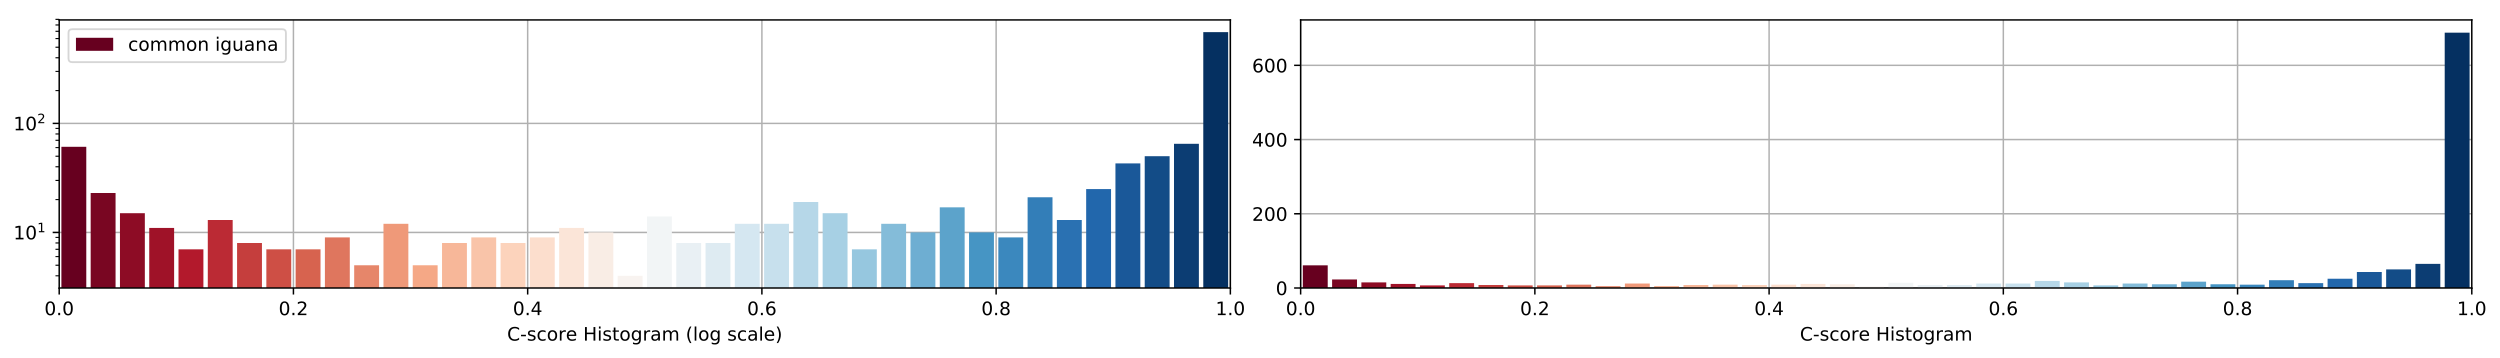 <?xml version="1.0" encoding="utf-8" standalone="no"?>
<!DOCTYPE svg PUBLIC "-//W3C//DTD SVG 1.1//EN"
  "http://www.w3.org/Graphics/SVG/1.1/DTD/svg11.dtd">
<!-- Created with matplotlib (https://matplotlib.org/) -->
<svg height="192.256pt" version="1.1" viewBox="0 0 1342.952 192.256" width="1342.952pt" xmlns="http://www.w3.org/2000/svg" xmlns:xlink="http://www.w3.org/1999/xlink">
 <defs>
  <style type="text/css">
*{stroke-linecap:butt;stroke-linejoin:round;}
  </style>
 </defs>
 <g id="figure_1">
  <g id="patch_1">
   <path d="M 0 192.256 
L 1342.952 192.256 
L 1342.952 0 
L 0 0 
z
" style="fill:#ffffff;"/>
  </g>
  <g id="axes_1">
   <g id="patch_2">
    <path d="M 31.8 154.7 
L 660.926 154.7 
L 660.926 10.7 
L 31.8 10.7 
z
" style="fill:#ffffff;"/>
   </g>
   <g id="matplotlib.axis_1">
    <g id="xtick_1">
     <g id="line2d_1">
      <path clip-path="url(#p2739541b10)" d="M 31.8 154.7 
L 31.8 10.7 
" style="fill:none;stroke:#b0b0b0;stroke-linecap:square;stroke-width:0.8;"/>
     </g>
     <g id="line2d_2">
      <defs>
       <path d="M 0 0 
L 0 3.5 
" id="me928acd045" style="stroke:#000000;stroke-width:0.8;"/>
      </defs>
      <g>
       <use style="stroke:#000000;stroke-width:0.8;" x="31.8" xlink:href="#me928acd045" y="154.7"/>
      </g>
     </g>
     <g id="text_1">
      <!-- 0.0 -->
      <defs>
       <path d="M 31.781 66.406 
Q 24.172 66.406 20.328 58.906 
Q 16.5 51.422 16.5 36.375 
Q 16.5 21.391 20.328 13.891 
Q 24.172 6.391 31.781 6.391 
Q 39.453 6.391 43.281 13.891 
Q 47.125 21.391 47.125 36.375 
Q 47.125 51.422 43.281 58.906 
Q 39.453 66.406 31.781 66.406 
z
M 31.781 74.219 
Q 44.047 74.219 50.516 64.516 
Q 56.984 54.828 56.984 36.375 
Q 56.984 17.969 50.516 8.266 
Q 44.047 -1.422 31.781 -1.422 
Q 19.531 -1.422 13.062 8.266 
Q 6.594 17.969 6.594 36.375 
Q 6.594 54.828 13.062 64.516 
Q 19.531 74.219 31.781 74.219 
z
" id="DejaVuSans-48"/>
       <path d="M 10.688 12.406 
L 21 12.406 
L 21 0 
L 10.688 0 
z
" id="DejaVuSans-46"/>
      </defs>
      <g transform="translate(23.848 169.298)scale(0.1 -0.1)">
       <use xlink:href="#DejaVuSans-48"/>
       <use x="63.623" xlink:href="#DejaVuSans-46"/>
       <use x="95.41" xlink:href="#DejaVuSans-48"/>
      </g>
     </g>
    </g>
    <g id="xtick_2">
     <g id="line2d_3">
      <path clip-path="url(#p2739541b10)" d="M 157.625 154.7 
L 157.625 10.7 
" style="fill:none;stroke:#b0b0b0;stroke-linecap:square;stroke-width:0.8;"/>
     </g>
     <g id="line2d_4">
      <g>
       <use style="stroke:#000000;stroke-width:0.8;" x="157.625" xlink:href="#me928acd045" y="154.7"/>
      </g>
     </g>
     <g id="text_2">
      <!-- 0.2 -->
      <defs>
       <path d="M 19.188 8.297 
L 53.609 8.297 
L 53.609 0 
L 7.328 0 
L 7.328 8.297 
Q 12.938 14.109 22.625 23.891 
Q 32.328 33.688 34.812 36.531 
Q 39.547 41.844 41.422 45.531 
Q 43.312 49.219 43.312 52.781 
Q 43.312 58.594 39.234 62.25 
Q 35.156 65.922 28.609 65.922 
Q 23.969 65.922 18.812 64.312 
Q 13.672 62.703 7.812 59.422 
L 7.812 69.391 
Q 13.766 71.781 18.938 73 
Q 24.125 74.219 28.422 74.219 
Q 39.75 74.219 46.484 68.547 
Q 53.219 62.891 53.219 53.422 
Q 53.219 48.922 51.531 44.891 
Q 49.859 40.875 45.406 35.406 
Q 44.188 33.984 37.641 27.219 
Q 31.109 20.453 19.188 8.297 
z
" id="DejaVuSans-50"/>
      </defs>
      <g transform="translate(149.674 169.298)scale(0.1 -0.1)">
       <use xlink:href="#DejaVuSans-48"/>
       <use x="63.623" xlink:href="#DejaVuSans-46"/>
       <use x="95.41" xlink:href="#DejaVuSans-50"/>
      </g>
     </g>
    </g>
    <g id="xtick_3">
     <g id="line2d_5">
      <path clip-path="url(#p2739541b10)" d="M 283.45 154.7 
L 283.45 10.7 
" style="fill:none;stroke:#b0b0b0;stroke-linecap:square;stroke-width:0.8;"/>
     </g>
     <g id="line2d_6">
      <g>
       <use style="stroke:#000000;stroke-width:0.8;" x="283.45" xlink:href="#me928acd045" y="154.7"/>
      </g>
     </g>
     <g id="text_3">
      <!-- 0.4 -->
      <defs>
       <path d="M 37.797 64.312 
L 12.891 25.391 
L 37.797 25.391 
z
M 35.203 72.906 
L 47.609 72.906 
L 47.609 25.391 
L 58.016 25.391 
L 58.016 17.188 
L 47.609 17.188 
L 47.609 0 
L 37.797 0 
L 37.797 17.188 
L 4.891 17.188 
L 4.891 26.703 
z
" id="DejaVuSans-52"/>
      </defs>
      <g transform="translate(275.499 169.298)scale(0.1 -0.1)">
       <use xlink:href="#DejaVuSans-48"/>
       <use x="63.623" xlink:href="#DejaVuSans-46"/>
       <use x="95.41" xlink:href="#DejaVuSans-52"/>
      </g>
     </g>
    </g>
    <g id="xtick_4">
     <g id="line2d_7">
      <path clip-path="url(#p2739541b10)" d="M 409.276 154.7 
L 409.276 10.7 
" style="fill:none;stroke:#b0b0b0;stroke-linecap:square;stroke-width:0.8;"/>
     </g>
     <g id="line2d_8">
      <g>
       <use style="stroke:#000000;stroke-width:0.8;" x="409.276" xlink:href="#me928acd045" y="154.7"/>
      </g>
     </g>
     <g id="text_4">
      <!-- 0.6 -->
      <defs>
       <path d="M 33.016 40.375 
Q 26.375 40.375 22.484 35.828 
Q 18.609 31.297 18.609 23.391 
Q 18.609 15.531 22.484 10.953 
Q 26.375 6.391 33.016 6.391 
Q 39.656 6.391 43.531 10.953 
Q 47.406 15.531 47.406 23.391 
Q 47.406 31.297 43.531 35.828 
Q 39.656 40.375 33.016 40.375 
z
M 52.594 71.297 
L 52.594 62.312 
Q 48.875 64.062 45.094 64.984 
Q 41.312 65.922 37.594 65.922 
Q 27.828 65.922 22.672 59.328 
Q 17.531 52.734 16.797 39.406 
Q 19.672 43.656 24.016 45.922 
Q 28.375 48.188 33.594 48.188 
Q 44.578 48.188 50.953 41.516 
Q 57.328 34.859 57.328 23.391 
Q 57.328 12.156 50.688 5.359 
Q 44.047 -1.422 33.016 -1.422 
Q 20.359 -1.422 13.672 8.266 
Q 6.984 17.969 6.984 36.375 
Q 6.984 53.656 15.188 63.938 
Q 23.391 74.219 37.203 74.219 
Q 40.922 74.219 44.703 73.484 
Q 48.484 72.75 52.594 71.297 
z
" id="DejaVuSans-54"/>
      </defs>
      <g transform="translate(401.324 169.298)scale(0.1 -0.1)">
       <use xlink:href="#DejaVuSans-48"/>
       <use x="63.623" xlink:href="#DejaVuSans-46"/>
       <use x="95.41" xlink:href="#DejaVuSans-54"/>
      </g>
     </g>
    </g>
    <g id="xtick_5">
     <g id="line2d_9">
      <path clip-path="url(#p2739541b10)" d="M 535.101 154.7 
L 535.101 10.7 
" style="fill:none;stroke:#b0b0b0;stroke-linecap:square;stroke-width:0.8;"/>
     </g>
     <g id="line2d_10">
      <g>
       <use style="stroke:#000000;stroke-width:0.8;" x="535.101" xlink:href="#me928acd045" y="154.7"/>
      </g>
     </g>
     <g id="text_5">
      <!-- 0.8 -->
      <defs>
       <path d="M 31.781 34.625 
Q 24.75 34.625 20.719 30.859 
Q 16.703 27.094 16.703 20.516 
Q 16.703 13.922 20.719 10.156 
Q 24.75 6.391 31.781 6.391 
Q 38.812 6.391 42.859 10.172 
Q 46.922 13.969 46.922 20.516 
Q 46.922 27.094 42.891 30.859 
Q 38.875 34.625 31.781 34.625 
z
M 21.922 38.812 
Q 15.578 40.375 12.031 44.719 
Q 8.5 49.078 8.5 55.328 
Q 8.5 64.062 14.719 69.141 
Q 20.953 74.219 31.781 74.219 
Q 42.672 74.219 48.875 69.141 
Q 55.078 64.062 55.078 55.328 
Q 55.078 49.078 51.531 44.719 
Q 48 40.375 41.703 38.812 
Q 48.828 37.156 52.797 32.312 
Q 56.781 27.484 56.781 20.516 
Q 56.781 9.906 50.312 4.234 
Q 43.844 -1.422 31.781 -1.422 
Q 19.734 -1.422 13.25 4.234 
Q 6.781 9.906 6.781 20.516 
Q 6.781 27.484 10.781 32.312 
Q 14.797 37.156 21.922 38.812 
z
M 18.312 54.391 
Q 18.312 48.734 21.844 45.562 
Q 25.391 42.391 31.781 42.391 
Q 38.141 42.391 41.719 45.562 
Q 45.312 48.734 45.312 54.391 
Q 45.312 60.062 41.719 63.234 
Q 38.141 66.406 31.781 66.406 
Q 25.391 66.406 21.844 63.234 
Q 18.312 60.062 18.312 54.391 
z
" id="DejaVuSans-56"/>
      </defs>
      <g transform="translate(527.149 169.298)scale(0.1 -0.1)">
       <use xlink:href="#DejaVuSans-48"/>
       <use x="63.623" xlink:href="#DejaVuSans-46"/>
       <use x="95.41" xlink:href="#DejaVuSans-56"/>
      </g>
     </g>
    </g>
    <g id="xtick_6">
     <g id="line2d_11">
      <path clip-path="url(#p2739541b10)" d="M 660.926 154.7 
L 660.926 10.7 
" style="fill:none;stroke:#b0b0b0;stroke-linecap:square;stroke-width:0.8;"/>
     </g>
     <g id="line2d_12">
      <g>
       <use style="stroke:#000000;stroke-width:0.8;" x="660.926" xlink:href="#me928acd045" y="154.7"/>
      </g>
     </g>
     <g id="text_6">
      <!-- 1.0 -->
      <defs>
       <path d="M 12.406 8.297 
L 28.516 8.297 
L 28.516 63.922 
L 10.984 60.406 
L 10.984 69.391 
L 28.422 72.906 
L 38.281 72.906 
L 38.281 8.297 
L 54.391 8.297 
L 54.391 0 
L 12.406 0 
z
" id="DejaVuSans-49"/>
      </defs>
      <g transform="translate(652.975 169.298)scale(0.1 -0.1)">
       <use xlink:href="#DejaVuSans-49"/>
       <use x="63.623" xlink:href="#DejaVuSans-46"/>
       <use x="95.41" xlink:href="#DejaVuSans-48"/>
      </g>
     </g>
    </g>
    <g id="text_7">
     <!-- C-score Histogram (log scale) -->
     <defs>
      <path d="M 64.406 67.281 
L 64.406 56.891 
Q 59.422 61.531 53.781 63.812 
Q 48.141 66.109 41.797 66.109 
Q 29.297 66.109 22.656 58.469 
Q 16.016 50.828 16.016 36.375 
Q 16.016 21.969 22.656 14.328 
Q 29.297 6.688 41.797 6.688 
Q 48.141 6.688 53.781 8.984 
Q 59.422 11.281 64.406 15.922 
L 64.406 5.609 
Q 59.234 2.094 53.438 0.328 
Q 47.656 -1.422 41.219 -1.422 
Q 24.656 -1.422 15.125 8.703 
Q 5.609 18.844 5.609 36.375 
Q 5.609 53.953 15.125 64.078 
Q 24.656 74.219 41.219 74.219 
Q 47.75 74.219 53.531 72.484 
Q 59.328 70.75 64.406 67.281 
z
" id="DejaVuSans-67"/>
      <path d="M 4.891 31.391 
L 31.203 31.391 
L 31.203 23.391 
L 4.891 23.391 
z
" id="DejaVuSans-45"/>
      <path d="M 44.281 53.078 
L 44.281 44.578 
Q 40.484 46.531 36.375 47.5 
Q 32.281 48.484 27.875 48.484 
Q 21.188 48.484 17.844 46.438 
Q 14.5 44.391 14.5 40.281 
Q 14.5 37.156 16.891 35.375 
Q 19.281 33.594 26.516 31.984 
L 29.594 31.297 
Q 39.156 29.25 43.188 25.516 
Q 47.219 21.781 47.219 15.094 
Q 47.219 7.469 41.188 3.016 
Q 35.156 -1.422 24.609 -1.422 
Q 20.219 -1.422 15.453 -0.562 
Q 10.688 0.297 5.422 2 
L 5.422 11.281 
Q 10.406 8.688 15.234 7.391 
Q 20.062 6.109 24.812 6.109 
Q 31.156 6.109 34.562 8.281 
Q 37.984 10.453 37.984 14.406 
Q 37.984 18.062 35.516 20.016 
Q 33.062 21.969 24.703 23.781 
L 21.578 24.516 
Q 13.234 26.266 9.516 29.906 
Q 5.812 33.547 5.812 39.891 
Q 5.812 47.609 11.281 51.797 
Q 16.75 56 26.812 56 
Q 31.781 56 36.172 55.266 
Q 40.578 54.547 44.281 53.078 
z
" id="DejaVuSans-115"/>
      <path d="M 48.781 52.594 
L 48.781 44.188 
Q 44.969 46.297 41.141 47.344 
Q 37.312 48.391 33.406 48.391 
Q 24.656 48.391 19.812 42.844 
Q 14.984 37.312 14.984 27.297 
Q 14.984 17.281 19.812 11.734 
Q 24.656 6.203 33.406 6.203 
Q 37.312 6.203 41.141 7.25 
Q 44.969 8.297 48.781 10.406 
L 48.781 2.094 
Q 45.016 0.344 40.984 -0.531 
Q 36.969 -1.422 32.422 -1.422 
Q 20.062 -1.422 12.781 6.344 
Q 5.516 14.109 5.516 27.297 
Q 5.516 40.672 12.859 48.328 
Q 20.219 56 33.016 56 
Q 37.156 56 41.109 55.141 
Q 45.062 54.297 48.781 52.594 
z
" id="DejaVuSans-99"/>
      <path d="M 30.609 48.391 
Q 23.391 48.391 19.188 42.75 
Q 14.984 37.109 14.984 27.297 
Q 14.984 17.484 19.156 11.844 
Q 23.344 6.203 30.609 6.203 
Q 37.797 6.203 41.984 11.859 
Q 46.188 17.531 46.188 27.297 
Q 46.188 37.016 41.984 42.703 
Q 37.797 48.391 30.609 48.391 
z
M 30.609 56 
Q 42.328 56 49.016 48.375 
Q 55.719 40.766 55.719 27.297 
Q 55.719 13.875 49.016 6.219 
Q 42.328 -1.422 30.609 -1.422 
Q 18.844 -1.422 12.172 6.219 
Q 5.516 13.875 5.516 27.297 
Q 5.516 40.766 12.172 48.375 
Q 18.844 56 30.609 56 
z
" id="DejaVuSans-111"/>
      <path d="M 41.109 46.297 
Q 39.594 47.172 37.812 47.578 
Q 36.031 48 33.891 48 
Q 26.266 48 22.188 43.047 
Q 18.109 38.094 18.109 28.812 
L 18.109 0 
L 9.078 0 
L 9.078 54.688 
L 18.109 54.688 
L 18.109 46.188 
Q 20.953 51.172 25.484 53.578 
Q 30.031 56 36.531 56 
Q 37.453 56 38.578 55.875 
Q 39.703 55.766 41.062 55.516 
z
" id="DejaVuSans-114"/>
      <path d="M 56.203 29.594 
L 56.203 25.203 
L 14.891 25.203 
Q 15.484 15.922 20.484 11.062 
Q 25.484 6.203 34.422 6.203 
Q 39.594 6.203 44.453 7.469 
Q 49.312 8.734 54.109 11.281 
L 54.109 2.781 
Q 49.266 0.734 44.188 -0.344 
Q 39.109 -1.422 33.891 -1.422 
Q 20.797 -1.422 13.156 6.188 
Q 5.516 13.812 5.516 26.812 
Q 5.516 40.234 12.766 48.109 
Q 20.016 56 32.328 56 
Q 43.359 56 49.781 48.891 
Q 56.203 41.797 56.203 29.594 
z
M 47.219 32.234 
Q 47.125 39.594 43.094 43.984 
Q 39.062 48.391 32.422 48.391 
Q 24.906 48.391 20.391 44.141 
Q 15.875 39.891 15.188 32.172 
z
" id="DejaVuSans-101"/>
      <path id="DejaVuSans-32"/>
      <path d="M 9.812 72.906 
L 19.672 72.906 
L 19.672 43.016 
L 55.516 43.016 
L 55.516 72.906 
L 65.375 72.906 
L 65.375 0 
L 55.516 0 
L 55.516 34.719 
L 19.672 34.719 
L 19.672 0 
L 9.812 0 
z
" id="DejaVuSans-72"/>
      <path d="M 9.422 54.688 
L 18.406 54.688 
L 18.406 0 
L 9.422 0 
z
M 9.422 75.984 
L 18.406 75.984 
L 18.406 64.594 
L 9.422 64.594 
z
" id="DejaVuSans-105"/>
      <path d="M 18.312 70.219 
L 18.312 54.688 
L 36.812 54.688 
L 36.812 47.703 
L 18.312 47.703 
L 18.312 18.016 
Q 18.312 11.328 20.141 9.422 
Q 21.969 7.516 27.594 7.516 
L 36.812 7.516 
L 36.812 0 
L 27.594 0 
Q 17.188 0 13.234 3.875 
Q 9.281 7.766 9.281 18.016 
L 9.281 47.703 
L 2.688 47.703 
L 2.688 54.688 
L 9.281 54.688 
L 9.281 70.219 
z
" id="DejaVuSans-116"/>
      <path d="M 45.406 27.984 
Q 45.406 37.75 41.375 43.109 
Q 37.359 48.484 30.078 48.484 
Q 22.859 48.484 18.828 43.109 
Q 14.797 37.75 14.797 27.984 
Q 14.797 18.266 18.828 12.891 
Q 22.859 7.516 30.078 7.516 
Q 37.359 7.516 41.375 12.891 
Q 45.406 18.266 45.406 27.984 
z
M 54.391 6.781 
Q 54.391 -7.172 48.188 -13.984 
Q 42 -20.797 29.203 -20.797 
Q 24.469 -20.797 20.266 -20.094 
Q 16.062 -19.391 12.109 -17.922 
L 12.109 -9.188 
Q 16.062 -11.328 19.922 -12.344 
Q 23.781 -13.375 27.781 -13.375 
Q 36.625 -13.375 41.016 -8.766 
Q 45.406 -4.156 45.406 5.172 
L 45.406 9.625 
Q 42.625 4.781 38.281 2.391 
Q 33.938 0 27.875 0 
Q 17.828 0 11.672 7.656 
Q 5.516 15.328 5.516 27.984 
Q 5.516 40.672 11.672 48.328 
Q 17.828 56 27.875 56 
Q 33.938 56 38.281 53.609 
Q 42.625 51.219 45.406 46.391 
L 45.406 54.688 
L 54.391 54.688 
z
" id="DejaVuSans-103"/>
      <path d="M 34.281 27.484 
Q 23.391 27.484 19.188 25 
Q 14.984 22.516 14.984 16.5 
Q 14.984 11.719 18.141 8.906 
Q 21.297 6.109 26.703 6.109 
Q 34.188 6.109 38.703 11.406 
Q 43.219 16.703 43.219 25.484 
L 43.219 27.484 
z
M 52.203 31.203 
L 52.203 0 
L 43.219 0 
L 43.219 8.297 
Q 40.141 3.328 35.547 0.953 
Q 30.953 -1.422 24.312 -1.422 
Q 15.922 -1.422 10.953 3.297 
Q 6 8.016 6 15.922 
Q 6 25.141 12.172 29.828 
Q 18.359 34.516 30.609 34.516 
L 43.219 34.516 
L 43.219 35.406 
Q 43.219 41.609 39.141 45 
Q 35.062 48.391 27.688 48.391 
Q 23 48.391 18.547 47.266 
Q 14.109 46.141 10.016 43.891 
L 10.016 52.203 
Q 14.938 54.109 19.578 55.047 
Q 24.219 56 28.609 56 
Q 40.484 56 46.344 49.844 
Q 52.203 43.703 52.203 31.203 
z
" id="DejaVuSans-97"/>
      <path d="M 52 44.188 
Q 55.375 50.25 60.062 53.125 
Q 64.75 56 71.094 56 
Q 79.641 56 84.281 50.016 
Q 88.922 44.047 88.922 33.016 
L 88.922 0 
L 79.891 0 
L 79.891 32.719 
Q 79.891 40.578 77.094 44.375 
Q 74.312 48.188 68.609 48.188 
Q 61.625 48.188 57.562 43.547 
Q 53.516 38.922 53.516 30.906 
L 53.516 0 
L 44.484 0 
L 44.484 32.719 
Q 44.484 40.625 41.703 44.406 
Q 38.922 48.188 33.109 48.188 
Q 26.219 48.188 22.156 43.531 
Q 18.109 38.875 18.109 30.906 
L 18.109 0 
L 9.078 0 
L 9.078 54.688 
L 18.109 54.688 
L 18.109 46.188 
Q 21.188 51.219 25.484 53.609 
Q 29.781 56 35.688 56 
Q 41.656 56 45.828 52.969 
Q 50 49.953 52 44.188 
z
" id="DejaVuSans-109"/>
      <path d="M 31 75.875 
Q 24.469 64.656 21.281 53.656 
Q 18.109 42.672 18.109 31.391 
Q 18.109 20.125 21.312 9.062 
Q 24.516 -2 31 -13.188 
L 23.188 -13.188 
Q 15.875 -1.703 12.234 9.375 
Q 8.594 20.453 8.594 31.391 
Q 8.594 42.281 12.203 53.312 
Q 15.828 64.359 23.188 75.875 
z
" id="DejaVuSans-40"/>
      <path d="M 9.422 75.984 
L 18.406 75.984 
L 18.406 0 
L 9.422 0 
z
" id="DejaVuSans-108"/>
      <path d="M 8.016 75.875 
L 15.828 75.875 
Q 23.141 64.359 26.781 53.312 
Q 30.422 42.281 30.422 31.391 
Q 30.422 20.453 26.781 9.375 
Q 23.141 -1.703 15.828 -13.188 
L 8.016 -13.188 
Q 14.5 -2 17.703 9.062 
Q 20.906 20.125 20.906 31.391 
Q 20.906 42.672 17.703 53.656 
Q 14.5 64.656 8.016 75.875 
z
" id="DejaVuSans-41"/>
     </defs>
     <g transform="translate(272.412 182.977)scale(0.1 -0.1)">
      <use xlink:href="#DejaVuSans-67"/>
      <use x="69.824" xlink:href="#DejaVuSans-45"/>
      <use x="105.908" xlink:href="#DejaVuSans-115"/>
      <use x="158.008" xlink:href="#DejaVuSans-99"/>
      <use x="212.988" xlink:href="#DejaVuSans-111"/>
      <use x="274.17" xlink:href="#DejaVuSans-114"/>
      <use x="315.252" xlink:href="#DejaVuSans-101"/>
      <use x="376.775" xlink:href="#DejaVuSans-32"/>
      <use x="408.562" xlink:href="#DejaVuSans-72"/>
      <use x="483.758" xlink:href="#DejaVuSans-105"/>
      <use x="511.541" xlink:href="#DejaVuSans-115"/>
      <use x="563.641" xlink:href="#DejaVuSans-116"/>
      <use x="602.85" xlink:href="#DejaVuSans-111"/>
      <use x="664.031" xlink:href="#DejaVuSans-103"/>
      <use x="727.508" xlink:href="#DejaVuSans-114"/>
      <use x="768.621" xlink:href="#DejaVuSans-97"/>
      <use x="829.9" xlink:href="#DejaVuSans-109"/>
      <use x="927.312" xlink:href="#DejaVuSans-32"/>
      <use x="959.1" xlink:href="#DejaVuSans-40"/>
      <use x="998.113" xlink:href="#DejaVuSans-108"/>
      <use x="1025.896" xlink:href="#DejaVuSans-111"/>
      <use x="1087.078" xlink:href="#DejaVuSans-103"/>
      <use x="1150.555" xlink:href="#DejaVuSans-32"/>
      <use x="1182.342" xlink:href="#DejaVuSans-115"/>
      <use x="1234.441" xlink:href="#DejaVuSans-99"/>
      <use x="1289.422" xlink:href="#DejaVuSans-97"/>
      <use x="1350.701" xlink:href="#DejaVuSans-108"/>
      <use x="1378.484" xlink:href="#DejaVuSans-101"/>
      <use x="1440.008" xlink:href="#DejaVuSans-41"/>
     </g>
    </g>
   </g>
   <g id="matplotlib.axis_2">
    <g id="ytick_1">
     <g id="line2d_13">
      <path clip-path="url(#p2739541b10)" d="M 31.8 124.852 
L 660.926 124.852 
" style="fill:none;stroke:#b0b0b0;stroke-linecap:square;stroke-width:0.8;"/>
     </g>
     <g id="line2d_14">
      <defs>
       <path d="M 0 0 
L -3.5 0 
" id="m51d3885702" style="stroke:#000000;stroke-width:0.8;"/>
      </defs>
      <g>
       <use style="stroke:#000000;stroke-width:0.8;" x="31.8" xlink:href="#m51d3885702" y="124.852"/>
      </g>
     </g>
     <g id="text_8">
      <!-- $\mathdefault{10^{1}}$ -->
      <g transform="translate(7.2 128.651)scale(0.1 -0.1)">
       <use transform="translate(0 0.684)" xlink:href="#DejaVuSans-49"/>
       <use transform="translate(63.623 0.684)" xlink:href="#DejaVuSans-48"/>
       <use transform="translate(128.203 38.966)scale(0.7)" xlink:href="#DejaVuSans-49"/>
      </g>
     </g>
    </g>
    <g id="ytick_2">
     <g id="line2d_15">
      <path clip-path="url(#p2739541b10)" d="M 31.8 66.293 
L 660.926 66.293 
" style="fill:none;stroke:#b0b0b0;stroke-linecap:square;stroke-width:0.8;"/>
     </g>
     <g id="line2d_16">
      <g>
       <use style="stroke:#000000;stroke-width:0.8;" x="31.8" xlink:href="#m51d3885702" y="66.293"/>
      </g>
     </g>
     <g id="text_9">
      <!-- $\mathdefault{10^{2}}$ -->
      <g transform="translate(7.2 70.093)scale(0.1 -0.1)">
       <use transform="translate(0 0.766)" xlink:href="#DejaVuSans-49"/>
       <use transform="translate(63.623 0.766)" xlink:href="#DejaVuSans-48"/>
       <use transform="translate(128.203 39.047)scale(0.7)" xlink:href="#DejaVuSans-50"/>
      </g>
     </g>
    </g>
    <g id="ytick_3">
     <g id="line2d_17">
      <defs>
       <path d="M 0 0 
L -2 0 
" id="m289e7ba349" style="stroke:#000000;stroke-width:0.6;"/>
      </defs>
      <g>
       <use style="stroke:#000000;stroke-width:0.6;" x="31.8" xlink:href="#m289e7ba349" y="148.155"/>
      </g>
     </g>
    </g>
    <g id="ytick_4">
     <g id="line2d_18">
      <g>
       <use style="stroke:#000000;stroke-width:0.6;" x="31.8" xlink:href="#m289e7ba349" y="142.48"/>
      </g>
     </g>
    </g>
    <g id="ytick_5">
     <g id="line2d_19">
      <g>
       <use style="stroke:#000000;stroke-width:0.6;" x="31.8" xlink:href="#m289e7ba349" y="137.843"/>
      </g>
     </g>
    </g>
    <g id="ytick_6">
     <g id="line2d_20">
      <g>
       <use style="stroke:#000000;stroke-width:0.6;" x="31.8" xlink:href="#m289e7ba349" y="133.923"/>
      </g>
     </g>
    </g>
    <g id="ytick_7">
     <g id="line2d_21">
      <g>
       <use style="stroke:#000000;stroke-width:0.6;" x="31.8" xlink:href="#m289e7ba349" y="130.527"/>
      </g>
     </g>
    </g>
    <g id="ytick_8">
     <g id="line2d_22">
      <g>
       <use style="stroke:#000000;stroke-width:0.6;" x="31.8" xlink:href="#m289e7ba349" y="127.531"/>
      </g>
     </g>
    </g>
    <g id="ytick_9">
     <g id="line2d_23">
      <g>
       <use style="stroke:#000000;stroke-width:0.6;" x="31.8" xlink:href="#m289e7ba349" y="107.224"/>
      </g>
     </g>
    </g>
    <g id="ytick_10">
     <g id="line2d_24">
      <g>
       <use style="stroke:#000000;stroke-width:0.6;" x="31.8" xlink:href="#m289e7ba349" y="96.912"/>
      </g>
     </g>
    </g>
    <g id="ytick_11">
     <g id="line2d_25">
      <g>
       <use style="stroke:#000000;stroke-width:0.6;" x="31.8" xlink:href="#m289e7ba349" y="89.596"/>
      </g>
     </g>
    </g>
    <g id="ytick_12">
     <g id="line2d_26">
      <g>
       <use style="stroke:#000000;stroke-width:0.6;" x="31.8" xlink:href="#m289e7ba349" y="83.921"/>
      </g>
     </g>
    </g>
    <g id="ytick_13">
     <g id="line2d_27">
      <g>
       <use style="stroke:#000000;stroke-width:0.6;" x="31.8" xlink:href="#m289e7ba349" y="79.284"/>
      </g>
     </g>
    </g>
    <g id="ytick_14">
     <g id="line2d_28">
      <g>
       <use style="stroke:#000000;stroke-width:0.6;" x="31.8" xlink:href="#m289e7ba349" y="75.364"/>
      </g>
     </g>
    </g>
    <g id="ytick_15">
     <g id="line2d_29">
      <g>
       <use style="stroke:#000000;stroke-width:0.6;" x="31.8" xlink:href="#m289e7ba349" y="71.968"/>
      </g>
     </g>
    </g>
    <g id="ytick_16">
     <g id="line2d_30">
      <g>
       <use style="stroke:#000000;stroke-width:0.6;" x="31.8" xlink:href="#m289e7ba349" y="68.973"/>
      </g>
     </g>
    </g>
    <g id="ytick_17">
     <g id="line2d_31">
      <g>
       <use style="stroke:#000000;stroke-width:0.6;" x="31.8" xlink:href="#m289e7ba349" y="48.665"/>
      </g>
     </g>
    </g>
    <g id="ytick_18">
     <g id="line2d_32">
      <g>
       <use style="stroke:#000000;stroke-width:0.6;" x="31.8" xlink:href="#m289e7ba349" y="38.354"/>
      </g>
     </g>
    </g>
    <g id="ytick_19">
     <g id="line2d_33">
      <g>
       <use style="stroke:#000000;stroke-width:0.6;" x="31.8" xlink:href="#m289e7ba349" y="31.038"/>
      </g>
     </g>
    </g>
    <g id="ytick_20">
     <g id="line2d_34">
      <g>
       <use style="stroke:#000000;stroke-width:0.6;" x="31.8" xlink:href="#m289e7ba349" y="25.363"/>
      </g>
     </g>
    </g>
    <g id="ytick_21">
     <g id="line2d_35">
      <g>
       <use style="stroke:#000000;stroke-width:0.6;" x="31.8" xlink:href="#m289e7ba349" y="20.726"/>
      </g>
     </g>
    </g>
    <g id="ytick_22">
     <g id="line2d_36">
      <g>
       <use style="stroke:#000000;stroke-width:0.6;" x="31.8" xlink:href="#m289e7ba349" y="16.806"/>
      </g>
     </g>
    </g>
    <g id="ytick_23">
     <g id="line2d_37">
      <g>
       <use style="stroke:#000000;stroke-width:0.6;" x="31.8" xlink:href="#m289e7ba349" y="13.41"/>
      </g>
     </g>
    </g>
    <g id="ytick_24">
     <g id="line2d_38">
      <g>
       <use style="stroke:#000000;stroke-width:0.6;" x="31.8" xlink:href="#m289e7ba349" y="10.414"/>
      </g>
     </g>
    </g>
   </g>
   <g id="patch_3">
    <path clip-path="url(#p2739541b10)" d="M 32.98 58741.865 
L 46.349 58741.865 
L 46.349 78.864 
L 32.98 78.864 
z
" style="fill:#67001f;"/>
   </g>
   <g id="patch_4">
    <path clip-path="url(#p2739541b10)" d="M 48.708 58741.865 
L 62.077 58741.865 
L 62.077 103.67 
L 48.708 103.67 
z
" style="fill:#790622;"/>
   </g>
   <g id="patch_5">
    <path clip-path="url(#p2739541b10)" d="M 64.436 58741.865 
L 77.805 58741.865 
L 77.805 114.54 
L 64.436 114.54 
z
" style="fill:#8d0c25;"/>
   </g>
   <g id="patch_6">
    <path clip-path="url(#p2739541b10)" d="M 80.164 58741.865 
L 93.533 58741.865 
L 93.533 122.428 
L 80.164 122.428 
z
" style="fill:#9f1228;"/>
   </g>
   <g id="patch_7">
    <path clip-path="url(#p2739541b10)" d="M 95.892 58741.865 
L 109.261 58741.865 
L 109.261 133.923 
L 95.892 133.923 
z
" style="fill:#b3192c;"/>
   </g>
   <g id="patch_8">
    <path clip-path="url(#p2739541b10)" d="M 111.62 58741.865 
L 124.989 58741.865 
L 124.989 118.179 
L 111.62 118.179 
z
" style="fill:#bb2a34;"/>
   </g>
   <g id="patch_9">
    <path clip-path="url(#p2739541b10)" d="M 127.349 58741.865 
L 140.717 58741.865 
L 140.717 130.527 
L 127.349 130.527 
z
" style="fill:#c53e3d;"/>
   </g>
   <g id="patch_10">
    <path clip-path="url(#p2739541b10)" d="M 143.077 58741.865 
L 156.446 58741.865 
L 156.446 133.923 
L 143.077 133.923 
z
" style="fill:#ce4f45;"/>
   </g>
   <g id="patch_11">
    <path clip-path="url(#p2739541b10)" d="M 158.805 58741.865 
L 172.174 58741.865 
L 172.174 133.923 
L 158.805 133.923 
z
" style="fill:#d7634f;"/>
   </g>
   <g id="patch_12">
    <path clip-path="url(#p2739541b10)" d="M 174.533 58741.865 
L 187.902 58741.865 
L 187.902 127.531 
L 174.533 127.531 
z
" style="fill:#df765e;"/>
   </g>
   <g id="patch_13">
    <path clip-path="url(#p2739541b10)" d="M 190.261 58741.865 
L 203.63 58741.865 
L 203.63 142.48 
L 190.261 142.48 
z
" style="fill:#e6866a;"/>
   </g>
   <g id="patch_14">
    <path clip-path="url(#p2739541b10)" d="M 205.989 58741.865 
L 219.358 58741.865 
L 219.358 120.215 
L 205.989 120.215 
z
" style="fill:#ef9979;"/>
   </g>
   <g id="patch_15">
    <path clip-path="url(#p2739541b10)" d="M 221.717 58741.865 
L 235.086 58741.865 
L 235.086 142.48 
L 221.717 142.48 
z
" style="fill:#f5a886;"/>
   </g>
   <g id="patch_16">
    <path clip-path="url(#p2739541b10)" d="M 237.446 58741.865 
L 250.815 58741.865 
L 250.815 130.527 
L 237.446 130.527 
z
" style="fill:#f7b799;"/>
   </g>
   <g id="patch_17">
    <path clip-path="url(#p2739541b10)" d="M 253.174 58741.865 
L 266.543 58741.865 
L 266.543 127.531 
L 253.174 127.531 
z
" style="fill:#f9c4a9;"/>
   </g>
   <g id="patch_18">
    <path clip-path="url(#p2739541b10)" d="M 268.902 58741.865 
L 282.271 58741.865 
L 282.271 130.527 
L 268.902 130.527 
z
" style="fill:#fcd3bc;"/>
   </g>
   <g id="patch_19">
    <path clip-path="url(#p2739541b10)" d="M 284.63 58741.865 
L 297.999 58741.865 
L 297.999 127.531 
L 284.63 127.531 
z
" style="fill:#fcdecd;"/>
   </g>
   <g id="patch_20">
    <path clip-path="url(#p2739541b10)" d="M 300.358 58741.865 
L 313.727 58741.865 
L 313.727 122.428 
L 300.358 122.428 
z
" style="fill:#fbe5d8;"/>
   </g>
   <g id="patch_21">
    <path clip-path="url(#p2739541b10)" d="M 316.086 58741.865 
L 329.455 58741.865 
L 329.455 124.852 
L 316.086 124.852 
z
" style="fill:#f9ede5;"/>
   </g>
   <g id="patch_22">
    <path clip-path="url(#p2739541b10)" d="M 331.815 58741.865 
L 345.183 58741.865 
L 345.183 148.155 
L 331.815 148.155 
z
" style="fill:#f8f3f0;"/>
   </g>
   <g id="patch_23">
    <path clip-path="url(#p2739541b10)" d="M 347.543 58741.865 
L 360.912 58741.865 
L 360.912 116.295 
L 347.543 116.295 
z
" style="fill:#f2f5f6;"/>
   </g>
   <g id="patch_24">
    <path clip-path="url(#p2739541b10)" d="M 363.271 58741.865 
L 376.64 58741.865 
L 376.64 130.527 
L 363.271 130.527 
z
" style="fill:#e9f0f4;"/>
   </g>
   <g id="patch_25">
    <path clip-path="url(#p2739541b10)" d="M 378.999 58741.865 
L 392.368 58741.865 
L 392.368 130.527 
L 378.999 130.527 
z
" style="fill:#deebf2;"/>
   </g>
   <g id="patch_26">
    <path clip-path="url(#p2739541b10)" d="M 394.727 58741.865 
L 408.096 58741.865 
L 408.096 120.215 
L 394.727 120.215 
z
" style="fill:#d5e7f1;"/>
   </g>
   <g id="patch_27">
    <path clip-path="url(#p2739541b10)" d="M 410.455 58741.865 
L 423.824 58741.865 
L 423.824 120.215 
L 410.455 120.215 
z
" style="fill:#c7e0ed;"/>
   </g>
   <g id="patch_28">
    <path clip-path="url(#p2739541b10)" d="M 426.183 58741.865 
L 439.552 58741.865 
L 439.552 108.528 
L 426.183 108.528 
z
" style="fill:#b6d7e8;"/>
   </g>
   <g id="patch_29">
    <path clip-path="url(#p2739541b10)" d="M 441.912 58741.865 
L 455.281 58741.865 
L 455.281 114.54 
L 441.912 114.54 
z
" style="fill:#a7d0e4;"/>
   </g>
   <g id="patch_30">
    <path clip-path="url(#p2739541b10)" d="M 457.64 58741.865 
L 471.009 58741.865 
L 471.009 133.923 
L 457.64 133.923 
z
" style="fill:#96c7df;"/>
   </g>
   <g id="patch_31">
    <path clip-path="url(#p2739541b10)" d="M 473.368 58741.865 
L 486.737 58741.865 
L 486.737 120.215 
L 473.368 120.215 
z
" style="fill:#84bcd9;"/>
   </g>
   <g id="patch_32">
    <path clip-path="url(#p2739541b10)" d="M 489.096 58741.865 
L 502.465 58741.865 
L 502.465 124.852 
L 489.096 124.852 
z
" style="fill:#6eaed2;"/>
   </g>
   <g id="patch_33">
    <path clip-path="url(#p2739541b10)" d="M 504.824 58741.865 
L 518.193 58741.865 
L 518.193 111.357 
L 504.824 111.357 
z
" style="fill:#5ca3cb;"/>
   </g>
   <g id="patch_34">
    <path clip-path="url(#p2739541b10)" d="M 520.552 58741.865 
L 533.921 58741.865 
L 533.921 124.852 
L 520.552 124.852 
z
" style="fill:#4695c4;"/>
   </g>
   <g id="patch_35">
    <path clip-path="url(#p2739541b10)" d="M 536.281 58741.865 
L 549.65 58741.865 
L 549.65 127.531 
L 536.281 127.531 
z
" style="fill:#3b88be;"/>
   </g>
   <g id="patch_36">
    <path clip-path="url(#p2739541b10)" d="M 552.009 58741.865 
L 565.378 58741.865 
L 565.378 105.983 
L 552.009 105.983 
z
" style="fill:#337eb8;"/>
   </g>
   <g id="patch_37">
    <path clip-path="url(#p2739541b10)" d="M 567.737 58741.865 
L 581.106 58741.865 
L 581.106 118.179 
L 567.737 118.179 
z
" style="fill:#2a71b2;"/>
   </g>
   <g id="patch_38">
    <path clip-path="url(#p2739541b10)" d="M 583.465 58741.865 
L 596.834 58741.865 
L 596.834 101.549 
L 583.465 101.549 
z
" style="fill:#2267ac;"/>
   </g>
   <g id="patch_39">
    <path clip-path="url(#p2739541b10)" d="M 599.193 58741.865 
L 612.562 58741.865 
L 612.562 87.757 
L 599.193 87.757 
z
" style="fill:#1a5899;"/>
   </g>
   <g id="patch_40">
    <path clip-path="url(#p2739541b10)" d="M 614.921 58741.865 
L 628.29 58741.865 
L 628.29 83.921 
L 614.921 83.921 
z
" style="fill:#134c87;"/>
   </g>
   <g id="patch_41">
    <path clip-path="url(#p2739541b10)" d="M 630.65 58741.865 
L 644.018 58741.865 
L 644.018 77.249 
L 630.65 77.249 
z
" style="fill:#0c3d73;"/>
   </g>
   <g id="patch_42">
    <path clip-path="url(#p2739541b10)" d="M 646.378 58741.865 
L 659.747 58741.865 
L 659.747 17.245 
L 646.378 17.245 
z
" style="fill:#053061;"/>
   </g>
   <g id="patch_43">
    <path d="M 31.8 154.7 
L 31.8 10.7 
" style="fill:none;stroke:#000000;stroke-linecap:square;stroke-linejoin:miter;stroke-width:0.8;"/>
   </g>
   <g id="patch_44">
    <path d="M 660.926 154.7 
L 660.926 10.7 
" style="fill:none;stroke:#000000;stroke-linecap:square;stroke-linejoin:miter;stroke-width:0.8;"/>
   </g>
   <g id="patch_45">
    <path d="M 31.8 154.7 
L 660.926 154.7 
" style="fill:none;stroke:#000000;stroke-linecap:square;stroke-linejoin:miter;stroke-width:0.8;"/>
   </g>
   <g id="patch_46">
    <path d="M 31.8 10.7 
L 660.926 10.7 
" style="fill:none;stroke:#000000;stroke-linecap:square;stroke-linejoin:miter;stroke-width:0.8;"/>
   </g>
   <g id="legend_1">
    <g id="patch_47">
     <path d="M 38.8 33.378 
L 151.591 33.378 
Q 153.591 33.378 153.591 31.378 
L 153.591 17.7 
Q 153.591 15.7 151.591 15.7 
L 38.8 15.7 
Q 36.8 15.7 36.8 17.7 
L 36.8 31.378 
Q 36.8 33.378 38.8 33.378 
z
" style="fill:#ffffff;opacity:0.8;stroke:#cccccc;stroke-linejoin:miter;"/>
    </g>
    <g id="patch_48">
     <path d="M 40.8 27.298 
L 60.8 27.298 
L 60.8 20.298 
L 40.8 20.298 
z
" style="fill:#67001f;"/>
    </g>
    <g id="text_10">
     <!-- common iguana -->
     <defs>
      <path d="M 54.891 33.016 
L 54.891 0 
L 45.906 0 
L 45.906 32.719 
Q 45.906 40.484 42.875 44.328 
Q 39.844 48.188 33.797 48.188 
Q 26.516 48.188 22.312 43.547 
Q 18.109 38.922 18.109 30.906 
L 18.109 0 
L 9.078 0 
L 9.078 54.688 
L 18.109 54.688 
L 18.109 46.188 
Q 21.344 51.125 25.703 53.562 
Q 30.078 56 35.797 56 
Q 45.219 56 50.047 50.172 
Q 54.891 44.344 54.891 33.016 
z
" id="DejaVuSans-110"/>
      <path d="M 8.5 21.578 
L 8.5 54.688 
L 17.484 54.688 
L 17.484 21.922 
Q 17.484 14.156 20.5 10.266 
Q 23.531 6.391 29.594 6.391 
Q 36.859 6.391 41.078 11.031 
Q 45.312 15.672 45.312 23.688 
L 45.312 54.688 
L 54.297 54.688 
L 54.297 0 
L 45.312 0 
L 45.312 8.406 
Q 42.047 3.422 37.719 1 
Q 33.406 -1.422 27.688 -1.422 
Q 18.266 -1.422 13.375 4.438 
Q 8.5 10.297 8.5 21.578 
z
M 31.109 56 
z
" id="DejaVuSans-117"/>
     </defs>
     <g transform="translate(68.8 27.298)scale(0.1 -0.1)">
      <use xlink:href="#DejaVuSans-99"/>
      <use x="54.98" xlink:href="#DejaVuSans-111"/>
      <use x="116.162" xlink:href="#DejaVuSans-109"/>
      <use x="213.574" xlink:href="#DejaVuSans-109"/>
      <use x="310.986" xlink:href="#DejaVuSans-111"/>
      <use x="372.168" xlink:href="#DejaVuSans-110"/>
      <use x="435.547" xlink:href="#DejaVuSans-32"/>
      <use x="467.334" xlink:href="#DejaVuSans-105"/>
      <use x="495.117" xlink:href="#DejaVuSans-103"/>
      <use x="558.594" xlink:href="#DejaVuSans-117"/>
      <use x="621.973" xlink:href="#DejaVuSans-97"/>
      <use x="683.252" xlink:href="#DejaVuSans-110"/>
      <use x="746.631" xlink:href="#DejaVuSans-97"/>
     </g>
    </g>
   </g>
  </g>
  <g id="axes_2">
   <g id="patch_49">
    <path d="M 698.674 154.7 
L 1327.8 154.7 
L 1327.8 10.7 
L 698.674 10.7 
z
" style="fill:#ffffff;"/>
   </g>
   <g id="matplotlib.axis_3">
    <g id="xtick_7">
     <g id="line2d_39">
      <path clip-path="url(#p6b9e348497)" d="M 698.674 154.7 
L 698.674 10.7 
" style="fill:none;stroke:#b0b0b0;stroke-linecap:square;stroke-width:0.8;"/>
     </g>
     <g id="line2d_40">
      <g>
       <use style="stroke:#000000;stroke-width:0.8;" x="698.674" xlink:href="#me928acd045" y="154.7"/>
      </g>
     </g>
     <g id="text_11">
      <!-- 0.0 -->
      <g transform="translate(690.722 169.298)scale(0.1 -0.1)">
       <use xlink:href="#DejaVuSans-48"/>
       <use x="63.623" xlink:href="#DejaVuSans-46"/>
       <use x="95.41" xlink:href="#DejaVuSans-48"/>
      </g>
     </g>
    </g>
    <g id="xtick_8">
     <g id="line2d_41">
      <path clip-path="url(#p6b9e348497)" d="M 824.499 154.7 
L 824.499 10.7 
" style="fill:none;stroke:#b0b0b0;stroke-linecap:square;stroke-width:0.8;"/>
     </g>
     <g id="line2d_42">
      <g>
       <use style="stroke:#000000;stroke-width:0.8;" x="824.499" xlink:href="#me928acd045" y="154.7"/>
      </g>
     </g>
     <g id="text_12">
      <!-- 0.2 -->
      <g transform="translate(816.547 169.298)scale(0.1 -0.1)">
       <use xlink:href="#DejaVuSans-48"/>
       <use x="63.623" xlink:href="#DejaVuSans-46"/>
       <use x="95.41" xlink:href="#DejaVuSans-50"/>
      </g>
     </g>
    </g>
    <g id="xtick_9">
     <g id="line2d_43">
      <path clip-path="url(#p6b9e348497)" d="M 950.324 154.7 
L 950.324 10.7 
" style="fill:none;stroke:#b0b0b0;stroke-linecap:square;stroke-width:0.8;"/>
     </g>
     <g id="line2d_44">
      <g>
       <use style="stroke:#000000;stroke-width:0.8;" x="950.324" xlink:href="#me928acd045" y="154.7"/>
      </g>
     </g>
     <g id="text_13">
      <!-- 0.4 -->
      <g transform="translate(942.373 169.298)scale(0.1 -0.1)">
       <use xlink:href="#DejaVuSans-48"/>
       <use x="63.623" xlink:href="#DejaVuSans-46"/>
       <use x="95.41" xlink:href="#DejaVuSans-52"/>
      </g>
     </g>
    </g>
    <g id="xtick_10">
     <g id="line2d_45">
      <path clip-path="url(#p6b9e348497)" d="M 1076.15 154.7 
L 1076.15 10.7 
" style="fill:none;stroke:#b0b0b0;stroke-linecap:square;stroke-width:0.8;"/>
     </g>
     <g id="line2d_46">
      <g>
       <use style="stroke:#000000;stroke-width:0.8;" x="1076.15" xlink:href="#me928acd045" y="154.7"/>
      </g>
     </g>
     <g id="text_14">
      <!-- 0.6 -->
      <g transform="translate(1068.198 169.298)scale(0.1 -0.1)">
       <use xlink:href="#DejaVuSans-48"/>
       <use x="63.623" xlink:href="#DejaVuSans-46"/>
       <use x="95.41" xlink:href="#DejaVuSans-54"/>
      </g>
     </g>
    </g>
    <g id="xtick_11">
     <g id="line2d_47">
      <path clip-path="url(#p6b9e348497)" d="M 1201.975 154.7 
L 1201.975 10.7 
" style="fill:none;stroke:#b0b0b0;stroke-linecap:square;stroke-width:0.8;"/>
     </g>
     <g id="line2d_48">
      <g>
       <use style="stroke:#000000;stroke-width:0.8;" x="1201.975" xlink:href="#me928acd045" y="154.7"/>
      </g>
     </g>
     <g id="text_15">
      <!-- 0.8 -->
      <g transform="translate(1194.023 169.298)scale(0.1 -0.1)">
       <use xlink:href="#DejaVuSans-48"/>
       <use x="63.623" xlink:href="#DejaVuSans-46"/>
       <use x="95.41" xlink:href="#DejaVuSans-56"/>
      </g>
     </g>
    </g>
    <g id="xtick_12">
     <g id="line2d_49">
      <path clip-path="url(#p6b9e348497)" d="M 1327.8 154.7 
L 1327.8 10.7 
" style="fill:none;stroke:#b0b0b0;stroke-linecap:square;stroke-width:0.8;"/>
     </g>
     <g id="line2d_50">
      <g>
       <use style="stroke:#000000;stroke-width:0.8;" x="1327.8" xlink:href="#me928acd045" y="154.7"/>
      </g>
     </g>
     <g id="text_16">
      <!-- 1.0 -->
      <g transform="translate(1319.848 169.298)scale(0.1 -0.1)">
       <use xlink:href="#DejaVuSans-49"/>
       <use x="63.623" xlink:href="#DejaVuSans-46"/>
       <use x="95.41" xlink:href="#DejaVuSans-48"/>
      </g>
     </g>
    </g>
    <g id="text_17">
     <!-- C-score Histogram -->
     <g transform="translate(966.871 182.977)scale(0.1 -0.1)">
      <use xlink:href="#DejaVuSans-67"/>
      <use x="69.824" xlink:href="#DejaVuSans-45"/>
      <use x="105.908" xlink:href="#DejaVuSans-115"/>
      <use x="158.008" xlink:href="#DejaVuSans-99"/>
      <use x="212.988" xlink:href="#DejaVuSans-111"/>
      <use x="274.17" xlink:href="#DejaVuSans-114"/>
      <use x="315.252" xlink:href="#DejaVuSans-101"/>
      <use x="376.775" xlink:href="#DejaVuSans-32"/>
      <use x="408.562" xlink:href="#DejaVuSans-72"/>
      <use x="483.758" xlink:href="#DejaVuSans-105"/>
      <use x="511.541" xlink:href="#DejaVuSans-115"/>
      <use x="563.641" xlink:href="#DejaVuSans-116"/>
      <use x="602.85" xlink:href="#DejaVuSans-111"/>
      <use x="664.031" xlink:href="#DejaVuSans-103"/>
      <use x="727.508" xlink:href="#DejaVuSans-114"/>
      <use x="768.621" xlink:href="#DejaVuSans-97"/>
      <use x="829.9" xlink:href="#DejaVuSans-109"/>
     </g>
    </g>
   </g>
   <g id="matplotlib.axis_4">
    <g id="ytick_25">
     <g id="line2d_51">
      <path clip-path="url(#p6b9e348497)" d="M 698.674 154.7 
L 1327.8 154.7 
" style="fill:none;stroke:#b0b0b0;stroke-linecap:square;stroke-width:0.8;"/>
     </g>
     <g id="line2d_52">
      <g>
       <use style="stroke:#000000;stroke-width:0.8;" x="698.674" xlink:href="#m51d3885702" y="154.7"/>
      </g>
     </g>
     <g id="text_18">
      <!-- 0 -->
      <g transform="translate(685.311 158.499)scale(0.1 -0.1)">
       <use xlink:href="#DejaVuSans-48"/>
      </g>
     </g>
    </g>
    <g id="ytick_26">
     <g id="line2d_53">
      <path clip-path="url(#p6b9e348497)" d="M 698.674 114.833 
L 1327.8 114.833 
" style="fill:none;stroke:#b0b0b0;stroke-linecap:square;stroke-width:0.8;"/>
     </g>
     <g id="line2d_54">
      <g>
       <use style="stroke:#000000;stroke-width:0.8;" x="698.674" xlink:href="#m51d3885702" y="114.833"/>
      </g>
     </g>
     <g id="text_19">
      <!-- 200 -->
      <g transform="translate(672.586 118.632)scale(0.1 -0.1)">
       <use xlink:href="#DejaVuSans-50"/>
       <use x="63.623" xlink:href="#DejaVuSans-48"/>
       <use x="127.246" xlink:href="#DejaVuSans-48"/>
      </g>
     </g>
    </g>
    <g id="ytick_27">
     <g id="line2d_55">
      <path clip-path="url(#p6b9e348497)" d="M 698.674 74.966 
L 1327.8 74.966 
" style="fill:none;stroke:#b0b0b0;stroke-linecap:square;stroke-width:0.8;"/>
     </g>
     <g id="line2d_56">
      <g>
       <use style="stroke:#000000;stroke-width:0.8;" x="698.674" xlink:href="#m51d3885702" y="74.966"/>
      </g>
     </g>
     <g id="text_20">
      <!-- 400 -->
      <g transform="translate(672.586 78.765)scale(0.1 -0.1)">
       <use xlink:href="#DejaVuSans-52"/>
       <use x="63.623" xlink:href="#DejaVuSans-48"/>
       <use x="127.246" xlink:href="#DejaVuSans-48"/>
      </g>
     </g>
    </g>
    <g id="ytick_28">
     <g id="line2d_57">
      <path clip-path="url(#p6b9e348497)" d="M 698.674 35.099 
L 1327.8 35.099 
" style="fill:none;stroke:#b0b0b0;stroke-linecap:square;stroke-width:0.8;"/>
     </g>
     <g id="line2d_58">
      <g>
       <use style="stroke:#000000;stroke-width:0.8;" x="698.674" xlink:href="#m51d3885702" y="35.099"/>
      </g>
     </g>
     <g id="text_21">
      <!-- 600 -->
      <g transform="translate(672.586 38.898)scale(0.1 -0.1)">
       <use xlink:href="#DejaVuSans-54"/>
       <use x="63.623" xlink:href="#DejaVuSans-48"/>
       <use x="127.246" xlink:href="#DejaVuSans-48"/>
      </g>
     </g>
    </g>
   </g>
   <g id="patch_50">
    <path clip-path="url(#p6b9e348497)" d="M 699.853 154.7 
L 713.222 154.7 
L 713.222 142.541 
L 699.853 142.541 
z
" style="fill:#67001f;"/>
   </g>
   <g id="patch_51">
    <path clip-path="url(#p6b9e348497)" d="M 715.582 154.7 
L 728.95 154.7 
L 728.95 150.115 
L 715.582 150.115 
z
" style="fill:#790622;"/>
   </g>
   <g id="patch_52">
    <path clip-path="url(#p6b9e348497)" d="M 731.31 154.7 
L 744.679 154.7 
L 744.679 151.71 
L 731.31 151.71 
z
" style="fill:#8d0c25;"/>
   </g>
   <g id="patch_53">
    <path clip-path="url(#p6b9e348497)" d="M 747.038 154.7 
L 760.407 154.7 
L 760.407 152.507 
L 747.038 152.507 
z
" style="fill:#9f1228;"/>
   </g>
   <g id="patch_54">
    <path clip-path="url(#p6b9e348497)" d="M 762.766 154.7 
L 776.135 154.7 
L 776.135 153.305 
L 762.766 153.305 
z
" style="fill:#b3192c;"/>
   </g>
   <g id="patch_55">
    <path clip-path="url(#p6b9e348497)" d="M 778.494 154.7 
L 791.863 154.7 
L 791.863 152.109 
L 778.494 152.109 
z
" style="fill:#bb2a34;"/>
   </g>
   <g id="patch_56">
    <path clip-path="url(#p6b9e348497)" d="M 794.222 154.7 
L 807.591 154.7 
L 807.591 153.105 
L 794.222 153.105 
z
" style="fill:#c53e3d;"/>
   </g>
   <g id="patch_57">
    <path clip-path="url(#p6b9e348497)" d="M 809.95 154.7 
L 823.319 154.7 
L 823.319 153.305 
L 809.95 153.305 
z
" style="fill:#ce4f45;"/>
   </g>
   <g id="patch_58">
    <path clip-path="url(#p6b9e348497)" d="M 825.679 154.7 
L 839.048 154.7 
L 839.048 153.305 
L 825.679 153.305 
z
" style="fill:#d7634f;"/>
   </g>
   <g id="patch_59">
    <path clip-path="url(#p6b9e348497)" d="M 841.407 154.7 
L 854.776 154.7 
L 854.776 152.906 
L 841.407 152.906 
z
" style="fill:#df765e;"/>
   </g>
   <g id="patch_60">
    <path clip-path="url(#p6b9e348497)" d="M 857.135 154.7 
L 870.504 154.7 
L 870.504 153.703 
L 857.135 153.703 
z
" style="fill:#e6866a;"/>
   </g>
   <g id="patch_61">
    <path clip-path="url(#p6b9e348497)" d="M 872.863 154.7 
L 886.232 154.7 
L 886.232 152.308 
L 872.863 152.308 
z
" style="fill:#ef9979;"/>
   </g>
   <g id="patch_62">
    <path clip-path="url(#p6b9e348497)" d="M 888.591 154.7 
L 901.96 154.7 
L 901.96 153.703 
L 888.591 153.703 
z
" style="fill:#f5a886;"/>
   </g>
   <g id="patch_63">
    <path clip-path="url(#p6b9e348497)" d="M 904.319 154.7 
L 917.688 154.7 
L 917.688 153.105 
L 904.319 153.105 
z
" style="fill:#f7b799;"/>
   </g>
   <g id="patch_64">
    <path clip-path="url(#p6b9e348497)" d="M 920.048 154.7 
L 933.417 154.7 
L 933.417 152.906 
L 920.048 152.906 
z
" style="fill:#f9c4a9;"/>
   </g>
   <g id="patch_65">
    <path clip-path="url(#p6b9e348497)" d="M 935.776 154.7 
L 949.145 154.7 
L 949.145 153.105 
L 935.776 153.105 
z
" style="fill:#fcd3bc;"/>
   </g>
   <g id="patch_66">
    <path clip-path="url(#p6b9e348497)" d="M 951.504 154.7 
L 964.873 154.7 
L 964.873 152.906 
L 951.504 152.906 
z
" style="fill:#fcdecd;"/>
   </g>
   <g id="patch_67">
    <path clip-path="url(#p6b9e348497)" d="M 967.232 154.7 
L 980.601 154.7 
L 980.601 152.507 
L 967.232 152.507 
z
" style="fill:#fbe5d8;"/>
   </g>
   <g id="patch_68">
    <path clip-path="url(#p6b9e348497)" d="M 982.96 154.7 
L 996.329 154.7 
L 996.329 152.707 
L 982.96 152.707 
z
" style="fill:#f9ede5;"/>
   </g>
   <g id="patch_69">
    <path clip-path="url(#p6b9e348497)" d="M 998.688 154.7 
L 1012.057 154.7 
L 1012.057 153.903 
L 998.688 153.903 
z
" style="fill:#f8f3f0;"/>
   </g>
   <g id="patch_70">
    <path clip-path="url(#p6b9e348497)" d="M 1014.417 154.7 
L 1027.785 154.7 
L 1027.785 151.909 
L 1014.417 151.909 
z
" style="fill:#f2f5f6;"/>
   </g>
   <g id="patch_71">
    <path clip-path="url(#p6b9e348497)" d="M 1030.145 154.7 
L 1043.514 154.7 
L 1043.514 153.105 
L 1030.145 153.105 
z
" style="fill:#e9f0f4;"/>
   </g>
   <g id="patch_72">
    <path clip-path="url(#p6b9e348497)" d="M 1045.873 154.7 
L 1059.242 154.7 
L 1059.242 153.105 
L 1045.873 153.105 
z
" style="fill:#deebf2;"/>
   </g>
   <g id="patch_73">
    <path clip-path="url(#p6b9e348497)" d="M 1061.601 154.7 
L 1074.97 154.7 
L 1074.97 152.308 
L 1061.601 152.308 
z
" style="fill:#d5e7f1;"/>
   </g>
   <g id="patch_74">
    <path clip-path="url(#p6b9e348497)" d="M 1077.329 154.7 
L 1090.698 154.7 
L 1090.698 152.308 
L 1077.329 152.308 
z
" style="fill:#c7e0ed;"/>
   </g>
   <g id="patch_75">
    <path clip-path="url(#p6b9e348497)" d="M 1093.057 154.7 
L 1106.426 154.7 
L 1106.426 150.913 
L 1093.057 150.913 
z
" style="fill:#b6d7e8;"/>
   </g>
   <g id="patch_76">
    <path clip-path="url(#p6b9e348497)" d="M 1108.785 154.7 
L 1122.154 154.7 
L 1122.154 151.71 
L 1108.785 151.71 
z
" style="fill:#a7d0e4;"/>
   </g>
   <g id="patch_77">
    <path clip-path="url(#p6b9e348497)" d="M 1124.514 154.7 
L 1137.883 154.7 
L 1137.883 153.305 
L 1124.514 153.305 
z
" style="fill:#96c7df;"/>
   </g>
   <g id="patch_78">
    <path clip-path="url(#p6b9e348497)" d="M 1140.242 154.7 
L 1153.611 154.7 
L 1153.611 152.308 
L 1140.242 152.308 
z
" style="fill:#84bcd9;"/>
   </g>
   <g id="patch_79">
    <path clip-path="url(#p6b9e348497)" d="M 1155.97 154.7 
L 1169.339 154.7 
L 1169.339 152.707 
L 1155.97 152.707 
z
" style="fill:#6eaed2;"/>
   </g>
   <g id="patch_80">
    <path clip-path="url(#p6b9e348497)" d="M 1171.698 154.7 
L 1185.067 154.7 
L 1185.067 151.311 
L 1171.698 151.311 
z
" style="fill:#5ca3cb;"/>
   </g>
   <g id="patch_81">
    <path clip-path="url(#p6b9e348497)" d="M 1187.426 154.7 
L 1200.795 154.7 
L 1200.795 152.707 
L 1187.426 152.707 
z
" style="fill:#4695c4;"/>
   </g>
   <g id="patch_82">
    <path clip-path="url(#p6b9e348497)" d="M 1203.154 154.7 
L 1216.523 154.7 
L 1216.523 152.906 
L 1203.154 152.906 
z
" style="fill:#3b88be;"/>
   </g>
   <g id="patch_83">
    <path clip-path="url(#p6b9e348497)" d="M 1218.883 154.7 
L 1232.251 154.7 
L 1232.251 150.514 
L 1218.883 150.514 
z
" style="fill:#337eb8;"/>
   </g>
   <g id="patch_84">
    <path clip-path="url(#p6b9e348497)" d="M 1234.611 154.7 
L 1247.98 154.7 
L 1247.98 152.109 
L 1234.611 152.109 
z
" style="fill:#2a71b2;"/>
   </g>
   <g id="patch_85">
    <path clip-path="url(#p6b9e348497)" d="M 1250.339 154.7 
L 1263.708 154.7 
L 1263.708 149.717 
L 1250.339 149.717 
z
" style="fill:#2267ac;"/>
   </g>
   <g id="patch_86">
    <path clip-path="url(#p6b9e348497)" d="M 1266.067 154.7 
L 1279.436 154.7 
L 1279.436 146.129 
L 1266.067 146.129 
z
" style="fill:#1a5899;"/>
   </g>
   <g id="patch_87">
    <path clip-path="url(#p6b9e348497)" d="M 1281.795 154.7 
L 1295.164 154.7 
L 1295.164 144.733 
L 1281.795 144.733 
z
" style="fill:#134c87;"/>
   </g>
   <g id="patch_88">
    <path clip-path="url(#p6b9e348497)" d="M 1297.523 154.7 
L 1310.892 154.7 
L 1310.892 141.743 
L 1297.523 141.743 
z
" style="fill:#0c3d73;"/>
   </g>
   <g id="patch_89">
    <path clip-path="url(#p6b9e348497)" d="M 1313.251 154.7 
L 1326.62 154.7 
L 1326.62 17.557 
L 1313.251 17.557 
z
" style="fill:#053061;"/>
   </g>
   <g id="patch_90">
    <path d="M 698.674 154.7 
L 698.674 10.7 
" style="fill:none;stroke:#000000;stroke-linecap:square;stroke-linejoin:miter;stroke-width:0.8;"/>
   </g>
   <g id="patch_91">
    <path d="M 1327.8 154.7 
L 1327.8 10.7 
" style="fill:none;stroke:#000000;stroke-linecap:square;stroke-linejoin:miter;stroke-width:0.8;"/>
   </g>
   <g id="patch_92">
    <path d="M 698.674 154.7 
L 1327.8 154.7 
" style="fill:none;stroke:#000000;stroke-linecap:square;stroke-linejoin:miter;stroke-width:0.8;"/>
   </g>
   <g id="patch_93">
    <path d="M 698.674 10.7 
L 1327.8 10.7 
" style="fill:none;stroke:#000000;stroke-linecap:square;stroke-linejoin:miter;stroke-width:0.8;"/>
   </g>
  </g>
 </g>
 <defs>
  <clipPath id="p2739541b10">
   <rect height="144" width="629.126" x="31.8" y="10.7"/>
  </clipPath>
  <clipPath id="p6b9e348497">
   <rect height="144" width="629.126" x="698.674" y="10.7"/>
  </clipPath>
 </defs>
</svg>
